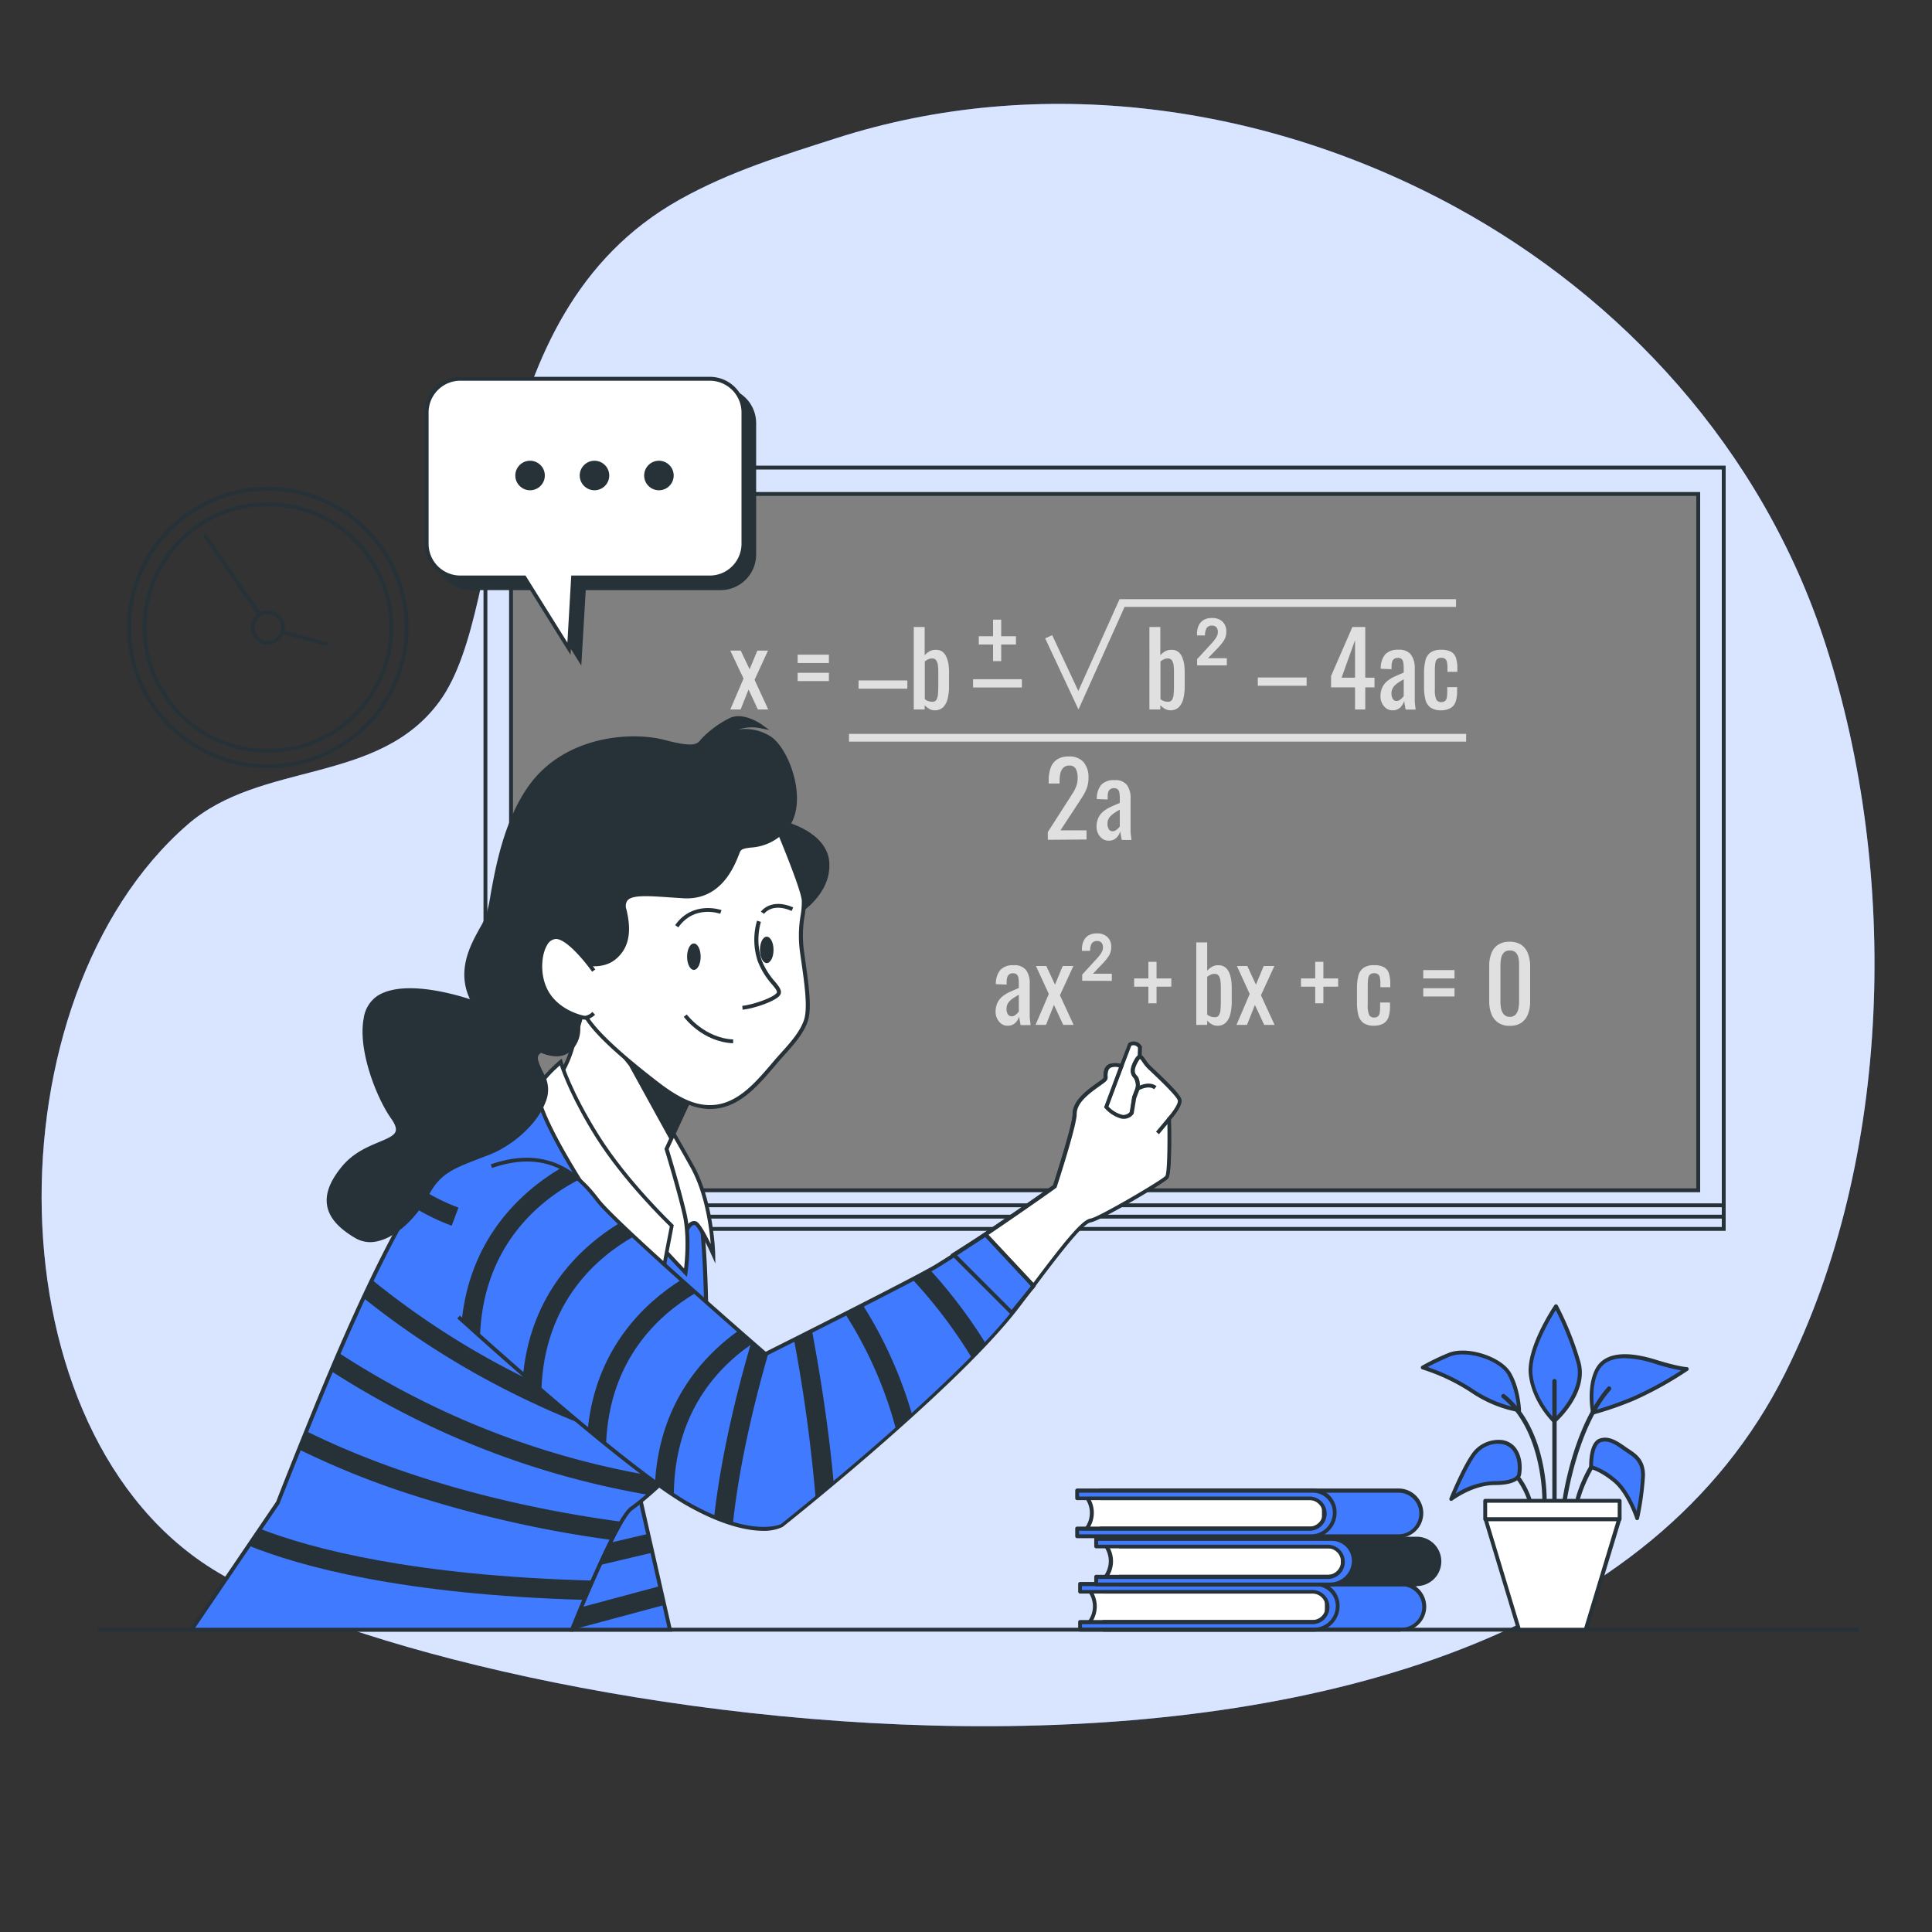 <svg xmlns="http://www.w3.org/2000/svg" viewBox="0 0 500 500"><rect x="0" y="0" width="500" height="500" fill="#333333" stroke="none"/><g id="freepik--background-simple--inject-43"><path d="M462,355.38c27.74-55.46,29.61-129.35,10.46-188.6C456,115.78,419.28,76.87,376.9,53.7,327.73,26.83,269.12,18.83,216.35,35.79c-13.88,4.46-27.39,8.55-40.48,15.88-53.65,30.05-43.3,104.1-62.12,129.85-15.83,21.67-46.12,15.28-65.21,31.89C-3,258.22-3.11,371.49,56.34,406.89,119.4,444.46,393.29,492.75,462,355.38Z" style="fill:#407BFF"></path><path d="M462,355.38c27.74-55.46,29.61-129.35,10.46-188.6C456,115.78,419.28,76.87,376.9,53.7,327.73,26.83,269.12,18.83,216.35,35.79c-13.88,4.46-27.39,8.55-40.48,15.88-53.65,30.05-43.3,104.1-62.12,129.85-15.83,21.67-46.12,15.28-65.21,31.89C-3,258.22-3.11,371.49,56.34,406.89,119.4,444.46,393.29,492.75,462,355.38Z" style="fill:#fff;opacity:0.8"></path></g><g id="freepik--Books--inject-43"><path d="M281.87,411.43a6.91,6.91,0,0,1,0,8.58h61.51l1.82-4.68-2.34-4.16Z" style="fill:#fff"></path><path d="M343.38,420.51H281.87a.48.48,0,0,1-.44-.27.49.49,0,0,1,0-.52,6.35,6.35,0,0,0,0-8,.53.53,0,0,1-.07-.54.5.5,0,0,1,.45-.29l61-.26a.46.46,0,0,1,.43.25l2.34,4.17a.45.45,0,0,1,0,.42l-1.82,4.69A.49.49,0,0,1,343.38,420.51Zm-60.59-1H343l1.61-4.14-2.08-3.7-59.76.26A7.29,7.29,0,0,1,282.79,419.51Z" style="fill:#263238"></path><path d="M343.38,419.8V412H285.63v-2h76.83a5.89,5.89,0,1,1,0,11.77H285.63v-2Z" style="fill:#407BFF"></path><path d="M362.46,422.26H285.63a.5.5,0,0,1-.5-.5v-2a.5.5,0,0,1,.5-.5h57.25v-6.85H285.63a.5.5,0,0,1-.5-.5v-2a.5.5,0,0,1,.5-.5h76.83a6.39,6.39,0,1,1,0,12.77Zm-76.33-1h76.33a5.39,5.39,0,1,0,0-10.77H286.13v1h57.25a.5.5,0,0,1,.5.5v7.85a.5.5,0,0,1-.5.5H286.13Z" style="fill:#263238"></path><path d="M343.38,415.88h0a3.93,3.93,0,0,0-3.93-3.93H279.53v-2h61a5.64,5.64,0,0,1,5.64,5.65h0a6.12,6.12,0,0,1-6.12,6.12H279.53v-2h59.92A3.92,3.92,0,0,0,343.38,415.88Z" style="fill:#407BFF"></path><path d="M340.08,422.26H279.53a.5.5,0,0,1-.5-.5v-2a.5.5,0,0,1,.5-.5h59.92a3.43,3.43,0,1,0,0-6.85H279.53a.5.5,0,0,1-.5-.5v-2a.5.5,0,0,1,.5-.5h61a6.16,6.16,0,0,1,6.15,6.15A6.64,6.64,0,0,1,340.08,422.26Zm-60.05-1h60.05a5.63,5.63,0,0,0,5.63-5.62,5.16,5.16,0,0,0-5.15-5.15H280v1h59.42a4.43,4.43,0,1,1,0,8.85H280Z" style="fill:#263238"></path><path d="M281.11,387.25a6.91,6.91,0,0,1,0,8.58h61.5l1.83-4.68L342.09,387Z" style="fill:#fff"></path><path d="M342.62,396.33H281.11a.5.5,0,0,1-.45-.27.51.51,0,0,1,0-.52,6.43,6.43,0,0,0,0-8,.51.51,0,0,1-.08-.54.5.5,0,0,1,.46-.29l61-.26a.59.59,0,0,1,.44.25l2.34,4.17a.48.48,0,0,1,0,.42L343.08,396A.48.48,0,0,1,342.62,396.33Zm-60.59-1h60.24l1.61-4.14-2.08-3.7-59.75.26A7.33,7.33,0,0,1,282,395.33Z" style="fill:#263238"></path><path d="M342.61,395.62v-7.85H284.86v-2H361.7a5.89,5.89,0,1,1,0,11.77H284.86v-2Z" style="fill:#407BFF"></path><path d="M361.7,398.08H284.86a.5.5,0,0,1-.5-.5v-2a.51.51,0,0,1,.5-.5h57.26v-6.85H284.86a.5.5,0,0,1-.5-.5v-2a.5.5,0,0,1,.5-.5H361.7a6.39,6.39,0,1,1,0,12.77Zm-76.34-1H361.7a5.39,5.39,0,1,0,0-10.77H285.36v1h57.26a.5.5,0,0,1,.5.5v7.85a.5.5,0,0,1-.5.5H285.36Z" style="fill:#263238"></path><path d="M342.61,391.7h0a3.92,3.92,0,0,0-3.92-3.93H278.77v-2h61a5.65,5.65,0,0,1,5.64,5.64h0a6.12,6.12,0,0,1-6.12,6.13H278.77v-2h59.92A3.92,3.92,0,0,0,342.61,391.7Z" style="fill:#407BFF"></path><path d="M339.32,398.08H278.77a.5.5,0,0,1-.5-.5v-2a.5.5,0,0,1,.5-.5h59.92a3.43,3.43,0,1,0,0-6.85H278.77a.5.5,0,0,1-.5-.5v-2a.5.5,0,0,1,.5-.5h61a6.15,6.15,0,0,1,6.14,6.15A6.63,6.63,0,0,1,339.32,398.08Zm-60.05-1h60.05a5.62,5.62,0,0,0,5.62-5.62,5.15,5.15,0,0,0-5.14-5.15H279.27v1h59.42a4.43,4.43,0,1,1,0,8.85H279.27Z" style="fill:#263238"></path><path d="M286,399.72a6.92,6.92,0,0,1,0,8.59h61.51l1.82-4.69L347,399.46Z" style="fill:#fff"></path><path d="M347.54,408.81H286a.49.49,0,0,1-.44-.27.51.51,0,0,1,0-.53,6.44,6.44,0,0,0,0-8,.47.47,0,0,1-.07-.53.49.49,0,0,1,.45-.3l61-.26h0a.49.49,0,0,1,.43.26l2.34,4.16a.47.47,0,0,1,0,.43L348,408.49A.5.5,0,0,1,347.54,408.81Zm-60.59-1H347.2l1.61-4.15-2.09-3.7-59.75.26A7.3,7.3,0,0,1,287,407.81Z" style="fill:#263238"></path><path d="M347.54,408.1v-7.86H289.79v-2h76.83a5.89,5.89,0,0,1,0,11.78H289.79v-2Z" style="fill:#263238"></path><path d="M366.62,410.56H289.79a.5.5,0,0,1-.5-.5v-2a.5.5,0,0,1,.5-.5H347v-6.86H289.79a.5.5,0,0,1-.5-.5v-2a.5.5,0,0,1,.5-.5h76.83a6.39,6.39,0,0,1,0,12.78Zm-76.33-1h76.33a5.39,5.39,0,0,0,0-10.78H290.29v1h57.25a.51.51,0,0,1,.5.5v7.86a.51.51,0,0,1-.5.5H290.29Z" style="fill:#263238"></path><path d="M347.54,404.17h0a3.93,3.93,0,0,0-3.93-3.93H283.69v-2h61a5.64,5.64,0,0,1,5.64,5.65h0a6.13,6.13,0,0,1-6.12,6.13H283.69v-2h59.92A3.93,3.93,0,0,0,347.54,404.17Z" style="fill:#407BFF"></path><path d="M344.24,410.56H283.69a.5.5,0,0,1-.5-.5v-2a.5.5,0,0,1,.5-.5h59.92a3.43,3.43,0,1,0,0-6.86H283.69a.5.5,0,0,1-.5-.5v-2a.5.5,0,0,1,.5-.5h61a6.15,6.15,0,0,1,6.14,6.15A6.64,6.64,0,0,1,344.24,410.56Zm-60.05-1h60.05a5.63,5.63,0,0,0,5.62-5.63,5.15,5.15,0,0,0-5.14-5.15H284.19v1h59.42a4.43,4.43,0,1,1,0,8.86H284.19Z" style="fill:#263238"></path></g><g id="freepik--Table--inject-43"><rect x="25.29" y="421.26" width="455.77" height="1" style="fill:#263238"></rect></g><g id="freepik--Plant--inject-43"><path d="M393.14,365s-.22-5.63-2.6-9.54-11.06-6.72-15.61-4.76a62.09,62.09,0,0,0-6.72,3.25A51.15,51.15,0,0,1,381,360,32.24,32.24,0,0,0,393.14,365Z" style="fill:#407BFF"></path><path d="M393.14,365.46h-.07a32.42,32.42,0,0,1-12.35-5.07,50.75,50.75,0,0,0-12.65-6,.49.49,0,0,1-.35-.42.49.49,0,0,1,.24-.49,60.44,60.44,0,0,1,6.78-3.28c4.68-2,13.63.72,16.23,5,2.42,4,2.66,9.55,2.67,9.78a.49.49,0,0,1-.17.39A.46.46,0,0,1,393.14,365.46Zm-23.68-11.67a51.75,51.75,0,0,1,11.82,5.77,32.65,32.65,0,0,0,11.32,4.79,21.87,21.87,0,0,0-2.49-8.67c-2.34-3.82-10.73-6.39-15-4.56C372.39,352.29,370.51,353.23,369.46,353.79Z" style="fill:#263238"></path><path d="M402.24,367.78s-5.2-5-6.07-11.92,6.51-17.78,6.51-17.78a77.24,77.24,0,0,1,5.85,14.53C410.7,360.41,402.24,367.78,402.24,367.78Z" style="fill:#407BFF"></path><path d="M402.24,368.28a.51.51,0,0,1-.34-.14c-.22-.21-5.34-5.19-6.22-12.22s6.28-17.67,6.58-18.12a.51.51,0,0,1,.86,0A79.23,79.23,0,0,1,409,352.47c2.23,8-6.08,15.38-6.44,15.69A.5.5,0,0,1,402.24,368.28Zm.39-29.21c-1.58,2.5-6.67,11.06-6,16.73s4.45,10.06,5.59,11.28c1.54-1.48,7.6-7.83,5.79-14.34A77.35,77.35,0,0,0,402.63,339.07Z" style="fill:#263238"></path><path d="M412.21,365.61s-1.3-6.5,1.09-11.05,8.67-4.12,14.95-2.17,8.24,1.95,8.24,1.95a93.52,93.52,0,0,1-13.65,7.59A84.09,84.09,0,0,1,412.21,365.61Z" style="fill:#407BFF"></path><path d="M412.21,366.11A.48.48,0,0,1,412,366a.55.55,0,0,1-.23-.33c-.05-.27-1.3-6.73,1.13-11.38,2.14-4.08,7.51-4.91,15.55-2.42,6.08,1.89,8.07,1.93,8.09,1.93a.5.5,0,0,1,.48.36.49.49,0,0,1-.2.55A94.2,94.2,0,0,1,423,362.39a87.48,87.48,0,0,1-10.69,3.71Zm8.27-14.61c-2.91,0-5.46.84-6.74,3.29-1.89,3.61-1.36,8.58-1.12,10.2a89.41,89.41,0,0,0,10-3.53,87.83,87.83,0,0,0,12.44-6.79,57.41,57.41,0,0,1-7-1.8A26.89,26.89,0,0,0,420.48,351.5Z" style="fill:#263238"></path><path d="M402.3,389a.56.56,0,0,1-.56-.56v-31a.56.56,0,0,1,1.12,0v31A.56.56,0,0,1,402.3,389Z" style="fill:#263238"></path><path d="M404.9,389h-.07a.55.55,0,0,1-.48-.63c.1-.77,2.72-19.14,11.62-29.33a.56.56,0,1,1,.84.73c-8.67,9.94-11.33,28.57-11.35,28.76A.56.56,0,0,1,404.9,389Z" style="fill:#263238"></path><path d="M399.7,388.54h0a.57.57,0,0,1-.55-.57c0-.18.08-17.82-10.41-26.22a.57.57,0,0,1-.09-.79.56.56,0,0,1,.79-.08c10.93,8.74,10.84,26.36,10.83,27.1A.56.56,0,0,1,399.7,388.54Z" style="fill:#263238"></path><path d="M408.37,388.32l-.14,0a.57.57,0,0,1-.4-.69A35.91,35.91,0,0,1,412.9,377a.56.56,0,1,1,.91.65,35.93,35.93,0,0,0-4.9,10.22A.56.56,0,0,1,408.37,388.32Z" style="fill:#263238"></path><path d="M411.78,379.7s-.22-6.07,2.39-6.94,5,1.31,6.93,2.61,4.12,2.6,4.12,6.5a72.88,72.88,0,0,1-1.52,11.05s-2.16-6.72-5.85-9.75S411.78,379.7,411.78,379.7Z" style="fill:#407BFF"></path><path d="M423.7,393.42a.5.5,0,0,1-.47-.34c0-.07-2.17-6.62-5.7-9.53s-5.82-3.35-5.84-3.36a.5.5,0,0,1-.41-.47c0-.66-.15-6.47,2.73-7.43,2.45-.81,4.68.77,6.48,2,.31.22.6.43.89.62l.2.13c1.94,1.29,4.14,2.75,4.14,6.79A72.7,72.7,0,0,1,424.19,393a.5.5,0,0,1-.46.39Zm-11.43-14.11a17.78,17.78,0,0,1,5.9,3.47c2.63,2.17,4.48,6.07,5.39,8.31a61.12,61.12,0,0,0,1.16-9.22c0-3.5-1.79-4.69-3.69-5.95l-.21-.14c-.29-.19-.6-.41-.91-.63-1.69-1.2-3.61-2.57-5.59-1.91C412.61,373.81,412.27,377.52,412.27,379.31Z" style="fill:#263238"></path><path d="M395.8,388.54a.57.57,0,0,1-.54-.39,19.72,19.72,0,0,0-5.66-8.4.56.56,0,0,1-.09-.79.55.55,0,0,1,.78-.09,20.54,20.54,0,0,1,6,8.94.55.55,0,0,1-.36.7A.51.51,0,0,1,395.8,388.54Z" style="fill:#263238"></path><path d="M393.14,381.65s.87-3.9-1.3-6.72-7.37-2.17-10,.87-6.29,12.14-6.29,12.14,5.2-4.12,11.27-4.12S393.14,381.65,393.14,381.65Z" style="fill:#407BFF"></path><path d="M375.58,388.44a.57.57,0,0,1-.3-.1.5.5,0,0,1-.16-.59c.15-.37,3.75-9.21,6.37-12.28a8.51,8.51,0,0,1,6.45-2.83,5.44,5.44,0,0,1,4.3,2c2.22,2.89,1.47,6.75,1.39,7.11s-.66,2.58-6.78,2.58c-5.81,0-10.91,4-11,4A.51.51,0,0,1,375.58,388.44Zm12.16-14.81a7.47,7.47,0,0,0-5.49,2.49c-1.87,2.19-4.37,7.71-5.54,10.43a20,20,0,0,1,10.14-3.23c5.4,0,5.79-1.72,5.79-1.74v0s.79-3.71-1.21-6.3a4.45,4.45,0,0,0-3.53-1.6Z" style="fill:#263238"></path><polygon points="410.41 421.76 393.11 421.76 384.46 393.15 419.06 393.15 410.41 421.76" style="fill:#fff"></polygon><path d="M410.41,422.26h-17.3a.5.5,0,0,1-.48-.35L384,393.3a.55.55,0,0,1,.08-.45.52.52,0,0,1,.4-.2h34.6a.51.51,0,0,1,.4.2.49.49,0,0,1,.08.45l-8.65,28.61A.5.5,0,0,1,410.41,422.26Zm-16.93-1H410l8.35-27.61H385.14Z" style="fill:#263238"></path><rect x="384.37" y="388.41" width="34.79" height="4.74" style="fill:#fff"></rect><path d="M419.16,393.65H384.37a.5.5,0,0,1-.5-.5v-4.74a.5.5,0,0,1,.5-.5h34.79a.5.5,0,0,1,.5.5v4.74A.5.5,0,0,1,419.16,393.65Zm-34.29-1h33.79v-3.74H384.87Z" style="fill:#263238"></path></g><g id="freepik--Blackboard--inject-43"><path d="M446.6,318.54H125.13v-7.11H446.6Zm-320.47-1H445.6v-5.11H126.13Z" style="fill:#263238"></path><path d="M446.6,315.37H125.13V120.51H446.6Zm-320.47-1H445.6V121.51H126.13Z" style="fill:#263238"></path><rect x="132.25" y="127.83" width="307.23" height="180.22" style="fill:gray"></rect><path d="M440,308.55H131.75V127.33H440Zm-307.23-1H439V128.33H132.75Z" style="fill:#263238"></path><path d="M260.72,265.45a2.55,2.55,0,0,1-1.58-.51,3.58,3.58,0,0,1-1.08-1.32,3.73,3.73,0,0,1-.4-1.7,5.4,5.4,0,0,1,.48-2.4,4.77,4.77,0,0,1,1.3-1.65,8.62,8.62,0,0,1,1.92-1.17c.73-.33,1.5-.66,2.31-1v-1.08a9.38,9.38,0,0,0-.1-1.53,1.6,1.6,0,0,0-.44-.91,1.43,1.43,0,0,0-1-.3,1.49,1.49,0,0,0-.93.27,1.44,1.44,0,0,0-.52.75,3.82,3.82,0,0,0-.16,1.14v.77l-2.79-.11A5.57,5.57,0,0,1,258.9,251a4.45,4.45,0,0,1,3.43-1.2,3.81,3.81,0,0,1,3.21,1.24,5.77,5.77,0,0,1,.95,3.59v7c0,.47,0,.93,0,1.37s.06.84.11,1.22.08.74.12,1.07h-2.59c-.05-.28-.12-.64-.2-1.07s-.13-.82-.17-1.17a3.92,3.92,0,0,1-1,1.67A2.74,2.74,0,0,1,260.72,265.45Zm1.11-2.42a1.43,1.43,0,0,0,.79-.24,4.32,4.32,0,0,0,.66-.54,2.89,2.89,0,0,0,.39-.49v-4.32c-.44.24-.85.49-1.24.74a6.86,6.86,0,0,0-1,.77,3.26,3.26,0,0,0-.69.93,2.58,2.58,0,0,0-.25,1.17,2.73,2.73,0,0,0,.34,1.45A1.14,1.14,0,0,0,261.83,263Z" style="fill:#e0e0e0"></path><path d="M268,265.24l3.43-8L268.1,250h2.69l2.24,4.83,2-4.83h2.76l-3.48,7.57,3.54,7.67h-2.69l-2.4-5.17-2.06,5.17Z" style="fill:#e0e0e0"></path><path d="M280.07,253.83v-1.61l3.27-3.56c.52-.56.94-1,1.25-1.44a4.51,4.51,0,0,0,.66-1.07,2.44,2.44,0,0,0,.2-.94,1.88,1.88,0,0,0-.37-1.23,1.43,1.43,0,0,0-1.14-.44,1.53,1.53,0,0,0-1.41.65,3.58,3.58,0,0,0-.41,1.89H280v-.37a5.21,5.21,0,0,1,.4-2.1,3.24,3.24,0,0,1,1.25-1.49,4.08,4.08,0,0,1,2.25-.55,3.73,3.73,0,0,1,2.69.93,3.41,3.41,0,0,1,1,2.57,4.29,4.29,0,0,1-.62,2.31,14.69,14.69,0,0,1-1.94,2.33L282.86,252h4.88v1.85Z" style="fill:#e0e0e0"></path><path d="M315,265.45a2.7,2.7,0,0,1-1.46-.41,5.36,5.36,0,0,1-1.12-.91v1.11H309.6V243.89h2.82v7.33a5,5,0,0,1,1.2-1,3.16,3.16,0,0,1,1.67-.42,2.73,2.73,0,0,1,1.88.62,3.78,3.78,0,0,1,1.05,1.56,8.9,8.9,0,0,1,.45,1.9c.06.64.1,1.19.1,1.64v3.69a13.59,13.59,0,0,1-.32,3.05,4.91,4.91,0,0,1-1.13,2.32A3,3,0,0,1,315,265.45Zm-.58-2.21a1.12,1.12,0,0,0,1.05-.54,3.34,3.34,0,0,0,.4-1.47c.05-.61.08-1.29.08-2v-3.69a13.57,13.57,0,0,0-.11-1.75,2.88,2.88,0,0,0-.44-1.28,1.26,1.26,0,0,0-1.08-.47,2.51,2.51,0,0,0-1.05.23,4.94,4.94,0,0,0-.85.53v9.78a3.1,3.1,0,0,0,.88.49A3.14,3.14,0,0,0,314.42,263.24Z" style="fill:#e0e0e0"></path><path d="M320,265.24l3.42-8L320.11,250h2.69l2.24,4.83,2-4.83h2.77l-3.48,7.57,3.53,7.67h-2.69l-2.4-5.17-2.05,5.17Z" style="fill:#e0e0e0"></path><path d="M355.63,265.45a4.53,4.53,0,0,1-2.83-.75,3.69,3.69,0,0,1-1.29-2.12,13.78,13.78,0,0,1-.33-3.19v-3.51a13.55,13.55,0,0,1,.34-3.28,3.58,3.58,0,0,1,1.31-2.08,4.54,4.54,0,0,1,2.8-.73,5,5,0,0,1,2.57.54,2.8,2.8,0,0,1,1.26,1.61,9.08,9.08,0,0,1,.34,2.65v.9h-2.56v-.93a7.4,7.4,0,0,0-.13-1.58,1.41,1.41,0,0,0-.48-.84,1.51,1.51,0,0,0-1-.27,1.6,1.6,0,0,0-1.06.32,1.76,1.76,0,0,0-.48,1.07,13.57,13.57,0,0,0-.12,2v4.8a6,6,0,0,0,.37,2.61,1.37,1.37,0,0,0,1.32.66,1.43,1.43,0,0,0,1-.33,1.61,1.61,0,0,0,.42-.94,9.35,9.35,0,0,0,.09-1.37v-1.24h2.56v1.06a8.48,8.48,0,0,1-.36,2.63,3.07,3.07,0,0,1-1.26,1.69A4.72,4.72,0,0,1,355.63,265.45Z" style="fill:#e0e0e0"></path><path d="M368.34,253.22v-2.16h8.09v2.16Zm0,4.67v-2.14h8.09v2.14Z" style="fill:#e0e0e0"></path><path d="M390.72,265.48a5.15,5.15,0,0,1-3-.82,4.71,4.71,0,0,1-1.74-2.24,8.67,8.67,0,0,1-.57-3.24V250a8.91,8.91,0,0,1,.55-3.28,4.67,4.67,0,0,1,1.73-2.21,5.35,5.35,0,0,1,3-.79,5.26,5.26,0,0,1,3,.79,4.65,4.65,0,0,1,1.72,2.21A8.91,8.91,0,0,1,396,250v9.2a8.75,8.75,0,0,1-.57,3.27,4.69,4.69,0,0,1-1.72,2.22A5.11,5.11,0,0,1,390.72,265.48Zm0-2.32a1.92,1.92,0,0,0,1.51-.58,3.3,3.3,0,0,0,.72-1.49,9,9,0,0,0,.19-1.89V250A10.06,10.06,0,0,0,393,248a3,3,0,0,0-.7-1.46,2,2,0,0,0-1.54-.55,2,2,0,0,0-1.56.55,2.91,2.91,0,0,0-.71,1.46,10.06,10.06,0,0,0-.18,1.94v9.25a9,9,0,0,0,.19,1.89,3.23,3.23,0,0,0,.74,1.49A2,2,0,0,0,390.72,263.16Z" style="fill:#e0e0e0"></path><path d="M297.2,259.65v-4.3h-3.69v-2.13h3.69v-4.3h2.11v4.3h3.83v2.13h-3.83v4.3Z" style="fill:#e0e0e0"></path><path d="M340.38,259.65v-4.3h-3.69v-2.13h3.69v-4.3h2.11v4.3h3.82v2.13h-3.82v4.3Z" style="fill:#e0e0e0"></path><path d="M189,183.61l3.43-8L189,168.37h2.69L194,173.2l2-4.83h2.76l-3.48,7.57,3.54,7.67h-2.69l-2.4-5.17-2.06,5.17Z" style="fill:#e0e0e0"></path><path d="M206.43,171.59v-2.16h8.09v2.16Zm0,4.67v-2.14h8.09v2.14Z" style="fill:#e0e0e0"></path><path d="M222.19,178.23V176.1h12.63v2.13Z" style="fill:#e0e0e0"></path><path d="M241.88,183.82a2.62,2.62,0,0,1-1.46-.41,5.36,5.36,0,0,1-1.12-.91v1.11h-2.82V162.26h2.82v7.33a5,5,0,0,1,1.2-1,3.16,3.16,0,0,1,1.67-.42,2.78,2.78,0,0,1,1.89.62,3.86,3.86,0,0,1,1,1.56,7.85,7.85,0,0,1,.45,1.9,15.32,15.32,0,0,1,.1,1.64v3.69a14.21,14.21,0,0,1-.31,3.05,4.92,4.92,0,0,1-1.14,2.32A3,3,0,0,1,241.88,183.82Zm-.58-2.21a1.13,1.13,0,0,0,1.06-.54,3.49,3.49,0,0,0,.39-1.47c.05-.61.08-1.29.08-2v-3.69a13.65,13.65,0,0,0-.1-1.75,2.88,2.88,0,0,0-.45-1.28,1.26,1.26,0,0,0-1.08-.47,2.43,2.43,0,0,0-1,.23,4.68,4.68,0,0,0-.86.53v9.78a3.1,3.1,0,0,0,.88.49A3.14,3.14,0,0,0,241.3,181.61Z" style="fill:#e0e0e0"></path><path d="M302.87,183.82a2.62,2.62,0,0,1-1.46-.41,5.63,5.63,0,0,1-1.12-.91v1.11h-2.82V162.26h2.82v7.33a5,5,0,0,1,1.2-1,3.16,3.16,0,0,1,1.67-.42,2.78,2.78,0,0,1,1.89.62,3.86,3.86,0,0,1,1,1.56,7.85,7.85,0,0,1,.45,1.9,15.32,15.32,0,0,1,.1,1.64v3.69a14.21,14.21,0,0,1-.31,3.05,4.83,4.83,0,0,1-1.14,2.32A3,3,0,0,1,302.87,183.82Zm-.58-2.21a1.13,1.13,0,0,0,1.06-.54,3.49,3.49,0,0,0,.39-1.47c.06-.61.08-1.29.08-2v-3.69a13.65,13.65,0,0,0-.1-1.75,2.76,2.76,0,0,0-.45-1.28,1.26,1.26,0,0,0-1.08-.47,2.43,2.43,0,0,0-1,.23,5,5,0,0,0-.86.53v9.78a3.24,3.24,0,0,0,.88.49A3.18,3.18,0,0,0,302.29,181.61Z" style="fill:#e0e0e0"></path><path d="M309.81,172.2v-1.61l3.27-3.56c.52-.56.94-1,1.25-1.44a5.28,5.28,0,0,0,.66-1.07,2.43,2.43,0,0,0,.19-.94,1.83,1.83,0,0,0-.37-1.23,1.39,1.39,0,0,0-1.13-.44,1.53,1.53,0,0,0-1.41.65,3.58,3.58,0,0,0-.41,1.89h-2.08v-.37a5.38,5.38,0,0,1,.39-2.1,3.32,3.32,0,0,1,1.26-1.49,4.08,4.08,0,0,1,2.25-.55,3.74,3.74,0,0,1,2.69.93,3.41,3.41,0,0,1,1,2.57,4.29,4.29,0,0,1-.62,2.31,14.69,14.69,0,0,1-1.94,2.33l-2.19,2.27h4.88v1.85Z" style="fill:#e0e0e0"></path><path d="M350.68,183.61v-5.72h-6.2v-2.95L350,162.26h3.33v13.13h2.39v2.5h-2.39v5.72Zm-3.48-8.22h3.48v-9.71Z" style="fill:#e0e0e0"></path><path d="M360.32,183.82a2.6,2.6,0,0,1-1.58-.51,3.78,3.78,0,0,1-1.08-1.32,3.85,3.85,0,0,1-.39-1.7,5.41,5.41,0,0,1,.47-2.4,4.8,4.8,0,0,1,1.31-1.65,8.62,8.62,0,0,1,1.92-1.17c.73-.33,1.5-.66,2.31-1V173a9.25,9.25,0,0,0-.11-1.53,1.59,1.59,0,0,0-.43-.91,1.43,1.43,0,0,0-1-.3,1.52,1.52,0,0,0-.94.27,1.37,1.37,0,0,0-.51.75,3.52,3.52,0,0,0-.16,1.14v.77l-2.79-.11a5.57,5.57,0,0,1,1.15-3.73,4.47,4.47,0,0,1,3.43-1.2,3.83,3.83,0,0,1,3.22,1.24,5.84,5.84,0,0,1,1,3.59v7c0,.47,0,.93,0,1.37s.06.84.1,1.22.09.74.12,1.07h-2.58c-.06-.28-.12-.64-.2-1.07s-.14-.82-.17-1.17a4,4,0,0,1-1,1.67A2.74,2.74,0,0,1,360.32,183.82Zm1.11-2.42a1.41,1.41,0,0,0,.79-.24,3.53,3.53,0,0,0,.66-.54,3.07,3.07,0,0,0,.4-.49v-4.32c-.44.24-.86.49-1.24.74a6.47,6.47,0,0,0-1,.77,3.05,3.05,0,0,0-.68.93,2.58,2.58,0,0,0-.25,1.17,2.64,2.64,0,0,0,.34,1.45A1.12,1.12,0,0,0,361.43,181.4Z" style="fill:#e0e0e0"></path><path d="M373,183.82a4.58,4.58,0,0,1-2.84-.75,3.69,3.69,0,0,1-1.29-2.12,13.78,13.78,0,0,1-.33-3.19v-3.51a13.5,13.5,0,0,1,.35-3.28,3.57,3.57,0,0,1,1.3-2.08,4.57,4.57,0,0,1,2.81-.73,5.09,5.09,0,0,1,2.57.54,2.83,2.83,0,0,1,1.25,1.61,8.75,8.75,0,0,1,.34,2.65v.9h-2.55v-.93a7.3,7.3,0,0,0-.14-1.58,1.36,1.36,0,0,0-.47-.84,1.55,1.55,0,0,0-1-.26,1.58,1.58,0,0,0-1.05.31,1.7,1.7,0,0,0-.49,1.07,13.57,13.57,0,0,0-.12,2v4.8a6.19,6.19,0,0,0,.37,2.61,1.39,1.39,0,0,0,1.32.66,1.43,1.43,0,0,0,1-.33,1.61,1.61,0,0,0,.42-.94,9.25,9.25,0,0,0,.1-1.37v-1.24h2.55v1.06a8.82,8.82,0,0,1-.35,2.63,3,3,0,0,1-1.27,1.69A4.66,4.66,0,0,1,373,183.82Z" style="fill:#e0e0e0"></path><path d="M271.17,217.34v-2l5.43-8.46,1.12-1.77a9.13,9.13,0,0,0,.84-1.72,6.17,6.17,0,0,0,.33-2.1,4.72,4.72,0,0,0-.48-2.32,1.74,1.74,0,0,0-1.66-.84,2.1,2.1,0,0,0-1.55.55,2.94,2.94,0,0,0-.77,1.45,8.46,8.46,0,0,0-.21,1.93v.71H271.4V202a9.35,9.35,0,0,1,.52-3.31,4.27,4.27,0,0,1,1.66-2.15,5.39,5.39,0,0,1,3-.76,4.83,4.83,0,0,1,3.85,1.46,6,6,0,0,1,1.27,4,7.91,7.91,0,0,1-.33,2.4,9.78,9.78,0,0,1-.86,1.92c-.35.6-.74,1.21-1.16,1.85l-4.9,7.48h6.74v2.37Z" style="fill:#e0e0e0"></path><path d="M286.85,217.56a2.58,2.58,0,0,1-1.58-.52,3.5,3.5,0,0,1-1.08-1.32,3.7,3.7,0,0,1-.4-1.7,5.4,5.4,0,0,1,.48-2.4,4.64,4.64,0,0,1,1.3-1.64,9.37,9.37,0,0,1,1.93-1.18c.73-.33,1.49-.66,2.3-1v-1.08a9.22,9.22,0,0,0-.1-1.53,1.53,1.53,0,0,0-.44-.91,1.43,1.43,0,0,0-1-.3,1.49,1.49,0,0,0-.93.26,1.52,1.52,0,0,0-.52.75,4,4,0,0,0-.15,1.15v.76l-2.8-.1A5.55,5.55,0,0,1,285,203.1a4.45,4.45,0,0,1,3.43-1.2,3.78,3.78,0,0,1,3.21,1.24,5.74,5.74,0,0,1,.95,3.58v7c0,.48,0,.93,0,1.37s.06.85.11,1.23.08.73.12,1.06H290.3c-.05-.28-.11-.63-.19-1.06s-.14-.82-.18-1.18a4,4,0,0,1-1,1.68A2.74,2.74,0,0,1,286.85,217.56Zm1.11-2.43a1.43,1.43,0,0,0,.79-.24,3.8,3.8,0,0,0,.66-.54,2.91,2.91,0,0,0,.39-.48v-4.33c-.44.25-.85.49-1.24.74a7.67,7.67,0,0,0-1,.78,3.22,3.22,0,0,0-.69.92,2.72,2.72,0,0,0-.25,1.17,2.61,2.61,0,0,0,.35,1.45A1.11,1.11,0,0,0,288,215.13Z" style="fill:#e0e0e0"></path><path d="M257,171.1v-4.3h-3.69v-2.14H257v-4.29h2.11v4.29h3.82v2.14h-3.82v4.3Z" style="fill:#e0e0e0"></path><path d="M251.83,177.92v-2.14h12.63v2.14Z" style="fill:#e0e0e0"></path><path d="M325.52,177.47v-2.14h12.63v2.14Z" style="fill:#e0e0e0"></path><polygon points="279.11 183.62 270.49 165.21 272.3 164.37 279.07 178.82 289.74 155.06 376.82 155.06 376.82 157.06 291.04 157.06 279.11 183.62" style="fill:#e0e0e0"></polygon><rect x="219.72" y="189.93" width="159.71" height="2" style="fill:#e0e0e0"></rect></g><g id="freepik--Character--inject-43"><path d="M202.31,212.93s11.46,2.58,11.83,10.53-7.76,12.76-7.76,12.76-2.77-11.83-4.81-14.61-3.88-5.91-3.88-5.91S199.36,212,202.31,212.93Z" style="fill:#263238"></path><path d="M206.05,237l-.16-.67c0-.12-2.77-11.76-4.72-14.42s-3.89-5.93-3.91-6l-.13-.22.11-.24c.63-1.41,2.54-3.87,5.2-3.05.71.17,11.82,2.85,12.2,11s-7.66,13-8,13.21Zm-7.79-21.32c.47.77,2,3.35,3.72,5.64,1.8,2.46,4.08,11.48,4.72,14.09,1.81-1.26,7.24-5.59,6.94-11.92-.34-7.49-11.33-10.05-11.44-10.08h0C200,212.74,198.65,214.94,198.26,215.68Z" style="fill:#263238"></path><path d="M148,421.76H173.4l-8.35-36.65s-7.67,2.67-10.68,10.35S148,421.76,148,421.76Z" style="fill:#407BFF"></path><path d="M174,422.26h-26.6l.11-.59c0-.18,3.39-18.76,6.38-26.4,3.05-7.8,10.66-10.52,11-10.63l.53-.19Zm-25.4-1h24.15l-8.07-35.47c-1.75.76-7.43,3.63-9.86,9.85C152.19,402.42,149.22,418,148.62,421.26Z" style="fill:#263238"></path><path d="M170.83,410.47l-21.77,5.85c-.64,3.22-1,5.44-1,5.44h.06l23.86-6.41Z" style="fill:#263238"></path><path d="M152.75,400.48c-.49,1.71-1,3.58-1.42,5.47l17.53-4.13-1.11-4.88Z" style="fill:#263238"></path><path d="M143.58,280.29s-13.38,3.77-26.36,16.76-29,51.33-35.63,67.64-9.67,24.16-9.67,24.16L49.58,421.76H148s11.47-28.68,15.4-31.4,16.31-13.59,18.12-19.63,1.81-50.73-.91-59.19-18.12-29-24.46-31.4A18.8,18.8,0,0,0,143.58,280.29Z" style="fill:#407BFF"></path><path d="M148.36,422.26H48.63l22.85-33.64c.28-.73,3.36-8.69,9.64-24.12,14.63-35.9,26.66-58.72,35.74-67.8,12.65-12.65,25.85-16.67,26.55-16.88a19.15,19.15,0,0,1,12.94-.15c6.51,2.48,22,23.2,24.76,31.72s2.88,52.89.91,59.48c-1.88,6.27-14.69,17.39-18.32,19.9-3.11,2.16-12,23.24-15.22,31.18Zm-97.84-1h97.16C149,418,159.31,392.59,163.13,390c3.57-2.47,16.12-13.32,17.93-19.36,1.89-6.3,1.67-50.89-.9-58.89-2.63-8.16-18-28.74-24.17-31.09s-12.16.12-12.22.14l-.06,0c-.13,0-13.41,3.9-26.14,16.63-9,9-20.94,31.7-35.52,67.48C75.48,381,72.42,389,72.39,389l0,.1Z" style="fill:#263238"></path><path d="M109,307.73c-.87,1.36-1.74,2.79-2.62,4.26a55.51,55.51,0,0,0,10.51,5.22l1.77-4.68A51,51,0,0,1,109,307.73Z" style="fill:#263238"></path><path d="M133.94,361.18a218.58,218.58,0,0,0,43.58,16,29.49,29.49,0,0,0,3.11-4.38,214.84,214.84,0,0,1-44.3-16,209.62,209.62,0,0,1-40.06-25.59c-.75,1.56-1.49,3.13-2.22,4.68A214.53,214.53,0,0,0,133.94,361.18Z" style="fill:#263238"></path><path d="M108,367.45a218.87,218.87,0,0,0,59.8,19.41c1.47-1.27,3.09-2.74,4.7-4.31a213.5,213.5,0,0,1-62.11-19.5,216.78,216.78,0,0,1-22.72-12.93q-1.05,2.43-2,4.69A225.24,225.24,0,0,0,108,367.45Z" style="fill:#263238"></path><path d="M151.21,414.05c.66-1.55,1.39-3.24,2.16-5-46.49-1.22-72.85-8.28-86.08-13.4L64.35,400C77.6,405.36,104,412.68,151.21,414.05Z" style="fill:#263238"></path><path d="M79.27,370.39q-1,2.53-1.9,4.71A213.19,213.19,0,0,0,105,386.34a300.21,300.21,0,0,0,53.28,12.2c.89-1.77,1.75-3.38,2.54-4.71C120.81,388.41,93.69,377.55,79.27,370.39Z" style="fill:#263238"></path><path d="M177.87,318.06s.84-1.89,2.1-1.47,4.62,8,4.62,8-.21-13.22-5.46-22.67-6.92-12-6.92-12-2.52,1.05-1.47,5.46S177.87,318.06,177.87,318.06Z" style="fill:#fff"></path><path d="M185.13,327l-1-2.24c-1.55-3.49-3.65-7.43-4.32-7.7s-1.47,1.18-1.48,1.2l-.53,1.16-.4-1.21c-.25-.75-6.11-18.33-7.15-22.71-1.13-4.76,1.65-6,1.77-6l.38-.16.22.34c.07.11,1.75,2.65,6.95,12s5.52,22.77,5.52,22.9Zm-5.53-11a1.69,1.69,0,0,1,.53.09c1,.32,2.64,3.43,3.81,5.86-.35-4.3-1.5-13.1-5.24-19.83-4.06-7.31-6-10.48-6.65-11.52-.55.46-1.52,1.72-.83,4.65.9,3.74,5.51,17.74,6.8,21.62A2.15,2.15,0,0,1,179.6,316Z" style="fill:#263238"></path><path d="M151.85,258.07s-1.81,6.46-3.62,12.66a28,28,0,0,1-4.65,9.56s-2.33,5.94,7.49,18.86,26.35,30.23,26.35,30.23,1.3-8.52-.25-15.24-4.65-16.8-4.65-16.8L180,281.07Z" style="fill:#fff"></path><path d="M177.77,330.46l-.71-.73c-.16-.18-16.67-17.48-26.39-30.27-9.87-13-7.66-19.1-7.56-19.35l.08-.14a27.88,27.88,0,0,0,4.56-9.38c1.78-6.13,3.6-12.59,3.61-12.65l.21-.74,29.06,23.72-7.58,16.46c.43,1.4,3.18,10.48,4.6,16.65,1.56,6.73.32,15.08.27,15.43ZM144,280.54c-.19.66-1.5,6.54,7.45,18.31,8.52,11.22,22.29,25.93,25.59,29.42.28-2.46.82-8.83-.38-14-1.53-6.62-4.61-16.66-4.64-16.76l-.06-.18,7.41-16.1-27.27-22.27c-.53,1.87-2,7-3.41,11.93A28.86,28.86,0,0,1,144,280.54Z" style="fill:#263238"></path><polygon points="163.24 275.57 173.53 294.27 178.96 283.43 160.26 271.77 163.24 275.57" style="fill:#263238"></polygon><path d="M173.56,295.34l-10.74-19.5-4.72-6,21.51,13.4ZM162.41,273.7l1.27,1.63,9.83,17.86,4.79-9.58Z" style="fill:#263238"></path><path d="M201.39,214.59s6.47,15.34,6.65,18.49-1.29,6.65-.55,12.57,2.4,14.6,1.11,18.48-4.86,7.29-7.44,10.27c-4.87,5.61-10.22,12.81-18.57,12.07-5.36-.48-10.4-4.35-14.48-7.55-10.35-8.13-15.34-13.31-17-16.82s-10.73-12.76-7.21-19.6,33.46-24.21,33.46-24.21S196.58,207.93,201.39,214.59Z" style="fill:#fff"></path><path d="M183.79,287c-.41,0-.82,0-1.25-.06-5.64-.5-10.9-4.63-14.74-7.64-9.88-7.77-15.33-13.17-17.15-17a27.83,27.83,0,0,0-2.11-3.27c-3.15-4.49-7.91-11.28-5.09-16.76,3.54-6.9,32.43-23.71,33.66-24.43.81-.43,19.68-10.48,24.68-3.55l.06.1c.26.62,6.51,15.45,6.69,18.65a20.06,20.06,0,0,1-.31,4,29.76,29.76,0,0,0-.24,8.5c.14,1.12.31,2.34.49,3.6.79,5.56,1.68,11.85.59,15.11s-3.75,6.22-6.11,8.83l-1.43,1.61-1.21,1.42C195.94,281.26,191,287,183.79,287Zm12-74.18c-7.17,0-18.07,5.81-18.22,5.89s-29.84,17.37-33.25,24c-2.54,5,2,11.44,5,15.73a28.21,28.21,0,0,1,2.2,3.43c1.72,3.63,7.24,9.08,16.86,16.64,3.74,2.94,8.86,7,14.21,7.44,7.41.66,12.46-5.26,16.93-10.47l1.22-1.43c.45-.52.94-1.06,1.44-1.61,2.29-2.54,4.88-5.42,5.9-8.49s.1-9.47-.63-14.65c-.18-1.27-.36-2.49-.5-3.61a31,31,0,0,1,.25-8.77,19.85,19.85,0,0,0,.3-3.84c-.17-2.93-6.17-17.26-6.59-18.26C199.88,213.39,198,212.84,195.81,212.84Z" style="fill:#263238"></path><path d="M175.55,240l-.82-.58c4.6-6.52,12-3.9,12-3.88l-.34.94C186.15,236.4,179.7,234.13,175.55,240Z" style="fill:#263238"></path><path d="M197.74,236.5l-.83-.56s2.51-3.65,8.37-1.11l-.39.92C199.82,233.56,197.82,236.38,197.74,236.5Z" style="fill:#263238"></path><path d="M192.18,261.3l-.07-1c2.36-.19,7.89-2,8.88-3.32.3-.39-.25-1.09-1.25-2.29a19.5,19.5,0,0,1-3.63-5.93,17.57,17.57,0,0,1-.19-10.49l1,.31a17,17,0,0,0,.18,9.85,18.45,18.45,0,0,0,3.47,5.62c1.15,1.39,2,2.49,1.27,3.53C200.52,259.29,194.57,261.12,192.18,261.3Z" style="fill:#263238"></path><path d="M189.72,270c-7.91-.37-12.57-6.59-12.77-6.86l.81-.59c0,.06,4.58,6.1,12,6.46Z" style="fill:#263238"></path><path d="M181.33,247.59c0,1.89-.79,3.42-1.76,3.42s-1.75-1.53-1.75-3.42.78-3.42,1.75-3.42S181.33,245.7,181.33,247.59Z" style="fill:#263238"></path><path d="M200.19,245.83c0,1.89-.79,3.42-1.76,3.42s-1.76-1.53-1.76-3.42.79-3.42,1.76-3.42S200.19,243.94,200.19,245.83Z" style="fill:#263238"></path><path d="M199.36,191.11c-4.81-3.51-11.84-1.11-11.84-1.11a12.12,12.12,0,0,1,9.43-2s-4.62-3.33-7.95-1.66a26,26,0,0,0-6.84,5c-1.29,1.29-1.11,3.14-10.16.74s-25.7-.74-34.57,11.46-9.62,29.95-11.28,34-8.87,12.39-3.51,22a6.67,6.67,0,0,0,2.48,2.65c1.94,2,4.93,3.22,8.43,5.84,6.14,4.61,11.59,6.83,14.68,2.73s.37-8.88.06-12.56,3.37-8.83,3.37-8.83,4.44,1.11,7.58-1.66,3.7-6.84,2.4-12.2,5.55-4.07,15.35-3.51,12.94-8.88,14-11.65,6.65.37,12.2-5.92S204.16,194.62,199.36,191.11Z" style="fill:#263238"></path><path d="M144,273.37c-2.77,0-6.34-1.65-10.76-5-1.51-1.13-2.93-2-4.19-2.78a22.6,22.6,0,0,1-4.25-3.06,7.28,7.28,0,0,1-2.61-2.81c-4.46-8-.53-15,2.07-19.68a29.7,29.7,0,0,0,1.42-2.75,39,39,0,0,0,1.3-5.85c1.31-7.22,3.5-19.29,10-28.27,9.31-12.8,26.47-13.94,35.1-11.65,7.55,2,8.35,1,9.19,0,.16-.19.32-.38.5-.57a26.55,26.55,0,0,1,7-5.08c3.56-1.78,8.27,1.56,8.46,1.7l1.88,1.35-2.27-.45a11.56,11.56,0,0,0-5.73.31,12.4,12.4,0,0,1,8.53,1.94h0c3.1,2.26,5.89,8.15,6.49,13.69.33,3,.16,7.29-2.53,10.34a13.25,13.25,0,0,1-9.25,4.6c-1.65.2-2.53.35-2.86,1.17l-.18.46c-1.29,3.29-4.7,12-14.36,11.5l-3.78-.25c-5.33-.37-9.54-.66-10.79.81a2.54,2.54,0,0,0-.26,2.33c1.42,5.87.6,9.91-2.56,12.69-2.82,2.49-6.54,2.06-7.69,1.85-.72,1.08-3.34,5.23-3.09,8.22a21.22,21.22,0,0,0,.62,3.19c.75,3.07,1.6,6.56-.78,9.72A5.52,5.52,0,0,1,144,273.37Zm20.07-81.77c-8.61,0-19.54,3-26.25,12.19-6.4,8.8-8.56,20.73-9.86,27.86a37.62,37.62,0,0,1-1.36,6,29.38,29.38,0,0,1-1.47,2.86c-2.49,4.45-6.26,11.19-2.07,18.71a6.39,6.39,0,0,0,2.3,2.46l.11.08a21.18,21.18,0,0,0,4.1,3c1.28.78,2.73,1.68,4.26,2.83,7,5.27,11.47,6.17,14,2.83,2.1-2.78,1.34-5.89.61-8.89a20.89,20.89,0,0,1-.64-3.33c-.32-3.83,3.3-8.94,3.45-9.16l.2-.27.33.08s4.23,1,7.13-1.56,3.57-6.23,2.25-11.7a3.45,3.45,0,0,1,.47-3.21c1.57-1.87,5.78-1.57,11.62-1.17,1.19.09,2.45.17,3.77.25,8.93.5,12.15-7.75,13.37-10.86l.18-.48c.56-1.4,2-1.58,3.66-1.79a12.13,12.13,0,0,0,8.63-4.27c2.45-2.77,2.6-6.73,2.29-9.56-.57-5.21-3.24-10.91-6.09-13h0c-4.53-3.32-11.31-1.07-11.37-1l-2.66.9,2.18-1.77a12.44,12.44,0,0,1,7.35-2.38h.06c-1.54-.71-3.68-1.33-5.39-.48a25.51,25.51,0,0,0-6.71,4.9c-.16.16-.29.33-.43.49-1.23,1.54-2.61,2.4-10.22.38A31,31,0,0,0,164.08,191.6Z" style="fill:#263238"></path><path d="M153.69,251.19s-6.1-8.69-9.79-8.69-5.36,7.95-2.78,13.5,9.25,7.39,10.36,7.39a3.83,3.83,0,0,0,2.21-1.11" style="fill:#fff"></path><path d="M151.48,263.89c-1.47,0-8.16-2-10.81-7.68-2-4.33-1.49-9.64.19-12.27a3.61,3.61,0,0,1,3-1.94c3.91,0,9.95,8.54,10.2,8.91l-.82.57c-1.65-2.36-6.57-8.48-9.38-8.48a2.78,2.78,0,0,0-2.2,1.48c-1.5,2.35-2,7.34-.12,11.31,2.59,5.56,9.22,7.1,9.9,7.1a3.29,3.29,0,0,0,1.86-1l.71.71A4.35,4.35,0,0,1,151.48,263.89Z" style="fill:#263238"></path><path d="M145.14,274.83s2.09,7.56,9.65,19.52,19.1,22.87,19.1,22.87-2.1,10.71-2.1,11.33-8.82-2.93-19.1-18.88-14.27-25.19-13.43-27.91S145.14,274.83,145.14,274.83Z" style="fill:#fff"></path><path d="M171.75,329.11c-1.49,0-10-4.43-19.48-19.17s-14.47-25.14-13.49-28.33c.87-2.84,5.83-7,6-7.16l.59-.5.21.75c0,.07,2.17,7.63,9.59,19.38s18.9,22.67,19,22.78l.2.19-.05.27c-.8,4.07-2.07,10.72-2.09,11.24v.36l-.4.17Zm-26.86-53.4c-1.32,1.17-4.53,4.17-5.15,6.19-.68,2.21,2.47,10.6,13.37,27.5,8.88,13.77,16.49,18.06,18.24,18.65.3-2,1.6-8.64,2-10.66-1.57-1.51-12-11.76-19-22.78C148.19,284.84,145.62,277.91,144.89,275.71Z" style="fill:#263238"></path><path d="M122.64,259.51s-17-6.26-24.74-1.34-1.53,23.65,3.69,31-6.14,4.91-12.9,13.21-3.38,13.52,3.38,17.51,15.05-4.3,18.43-10.75,7.38-7.37,16-10.75S144,285.2,140.61,278.75s-1.53-5.53-.31-7.37-5.53-9.22-9.83-10.14S122.64,259.51,122.64,259.51Z" style="fill:#263238"></path><path d="M95.85,321.47a7.77,7.77,0,0,1-4-1.12c-4.29-2.53-6.64-5.24-7.18-8.28s.66-6.28,3.67-10,6.76-5.25,9.79-6.52c2.2-.92,3.94-1.65,4.27-2.8.22-.78-.16-1.85-1.18-3.28-3.89-5.5-8.66-17.9-7.09-25.94a8.4,8.4,0,0,1,3.54-5.8c7.72-4.94,24.09.9,25.15,1.28.35.08,3.73.85,7.8,1.72,3.53.76,8.85,5.8,10.1,8.88a2.16,2.16,0,0,1,0,2,5.29,5.29,0,0,1-.9,1c-.77.71-1.24,1.14,1.23,5.87a8.22,8.22,0,0,1,.11,6.82c-2,5.33-8.08,11-14.5,13.54l-2.6,1c-6.78,2.61-10.18,3.91-13.12,9.51-2.41,4.6-7.35,10.22-12.52,11.69A9.41,9.41,0,0,1,95.85,321.47ZM106,256.79a14.68,14.68,0,0,0-7.85,1.8,7.48,7.48,0,0,0-3.1,5.16c-1.46,7.47,3.05,19.69,6.93,25.16,1.22,1.72,1.64,3,1.32,4.13-.46,1.62-2.39,2.43-4.84,3.46-2.93,1.22-6.58,2.75-9.41,6.23s-3.94,6.45-3.46,9.16,2.68,5.22,6.71,7.6a7.15,7.15,0,0,0,5.82.64c4.89-1.39,9.6-6.78,11.92-11.19,3.11-5.94,6.85-7.37,13.64-10l2.6-1c6.07-2.39,12.06-8,13.92-13a7.16,7.16,0,0,0-.05-6c-2.59-4.94-2.34-5.86-1-7.06a4.6,4.6,0,0,0,.74-.82c.12-.18.07-.59-.14-1.1-1.15-2.83-6.2-7.59-9.38-8.27-4.31-.92-7.84-1.73-7.84-1.73l-.07,0C122.34,259.94,113.64,256.79,106,256.79Z" style="fill:#263238"></path><path d="M290.21,276l2.17-5.68A1.86,1.86,0,0,1,295,271l-.28,9.24-1.79,7.83a3.46,3.46,0,0,1-3.17,2,6.36,6.36,0,0,1-4.42-1.93Z" style="fill:#fff"></path><path d="M289.52,290.55a6.9,6.9,0,0,1-4.54-2.1l-.22-.23,5-12.4L292,270l.12-.09a2.35,2.35,0,0,1,3.31.8l.11.14-.29,9.42-1.81,7.93a3.9,3.9,0,0,1-3.62,2.34ZM285.93,288a5.64,5.64,0,0,0,3.8,1.55,2.93,2.93,0,0,0,2.73-1.64l1.78-7.76.26-9a1.36,1.36,0,0,0-1.72-.52l-2.11,5.53Z" style="fill:#263238"></path><path d="M118.73,340.84s42.27,38.65,59.18,48.31,24.46,5.74,24.46,5.74,46.11-36.48,61.61-57.38c11.76-15.87,16.26-21.34,18.38-21.65s18.72-10,19.63-11.17.6-15.1.6-15.1,3-3.32,2.72-4.83-6.65-7.25-8.15-8.76-1.82-3.62-3-1.51-1.21,3.33-.31,4.23.61,3,.61,3l-.91,2.42-.6,3.92a2.58,2.58,0,0,1-3,.91,8.32,8.32,0,0,1-3.63-2.42L290.21,276s-3.32-1.2-3.93,1.21.91,1.51-2.11,3.63-6,4.53-6,7.55S273,307.11,273,307.11s-22.18,15.59-30.77,20.74c-6,3.57-44.08,22.65-44.08,22.65S159.49,317,154.66,310.64s-12.68-13.89-27.48-8.76" style="fill:#407BFF"></path><path d="M197.62,396.18c-4,0-10.57-1.23-20-6.6-16.77-9.58-58.86-48-59.28-48.38l.68-.73c.42.38,42.42,38.72,59.09,48.25,16.41,9.37,23.91,5.76,24,5.72.38-.31,46.16-36.62,61.43-57.22,12.63-17,16.48-21.53,18.72-21.85,2.06-.29,18.53-10,19.3-11,.5-.76.65-8.11.5-14.79v-.19l.13-.15c1.18-1.3,2.77-3.53,2.6-4.4-.21-1.06-4.72-5.35-6.65-7.18-.59-.56-1.07-1-1.37-1.32a9.75,9.75,0,0,1-1.15-1.47,3.75,3.75,0,0,0-.63-.79,5,5,0,0,0-.45.64c-1.28,2.24-.94,3.07-.38,3.63,1.05,1.05.78,3.2.74,3.44l0,.11-.89,2.37-.66,4a3.1,3.1,0,0,1-3.59,1.13,8.81,8.81,0,0,1-3.87-2.58l-.19-.22,3.84-10.33a3.32,3.32,0,0,0-2.11.08,1.34,1.34,0,0,0-.67.91,3.87,3.87,0,0,0-.13,1.38c.07.92-.19,1.14-2.18,2.54-2.82,2-5.83,4.31-5.83,7.14,0,3.06-4.95,18.23-5.16,18.87l-.05.16-.13.1c-.23.15-22.3,15.66-30.8,20.76-5.91,3.54-43.74,22.47-44.12,22.67l-.3.14-.25-.21c-1.58-1.37-38.75-33.63-43.56-39.94-5-6.6-12.63-13.54-26.91-8.59l-.33-.94c15.06-5.22,23.21,2.59,28,8.92,4.54,6,39.81,36.66,43.16,39.57,3.6-1.8,38.16-19.12,43.76-22.48,8.12-4.87,28.71-19.31,30.59-20.63.54-1.65,5.06-15.66,5.06-18.4,0-3.31,3.23-5.85,6.25-8,1.79-1.25,1.79-1.29,1.76-1.64a4.9,4.9,0,0,1,.16-1.7,2.29,2.29,0,0,1,1.17-1.55,4.86,4.86,0,0,1,3.41,0l.47.17-4,10.75a7.74,7.74,0,0,0,3.19,2.05,2.11,2.11,0,0,0,2.4-.62l.61-3.91.89-2.36a3.6,3.6,0,0,0-.47-2.54c-1.43-1.44-.63-3.34.22-4.83.32-.56.72-1.12,1.31-1.15s1,.56,1.47,1.23a8.47,8.47,0,0,0,1,1.32c.29.3.77.75,1.35,1.3,4.22,4,6.71,6.57,6.94,7.71.31,1.56-2,4.29-2.71,5.12.08,3.51.22,14-.7,15.21s-17.6,11-20,11.37c-2.05.29-7.45,7.15-18.05,21.45-15.36,20.71-61.23,57.11-61.7,57.47A11.26,11.26,0,0,1,197.62,396.18Z" style="fill:#263238"></path><path d="M255,319.5l12.44,13.3c9.19-12.26,13-16.67,14.88-16.94,2.11-.3,18.72-10,19.63-11.17s.6-15.1.6-15.1,3-3.32,2.72-4.83-6.65-7.25-8.15-8.76-1.82-3.62-3-1.51-1.21,3.33-.31,4.23.61,3,.61,3l-.91,2.42-.6,3.92a2.58,2.58,0,0,1-3,.91,8.32,8.32,0,0,1-3.63-2.42L290.21,276s-3.32-1.2-3.93,1.21.91,1.51-2.11,3.63-6,4.53-6,7.55S273,307.11,273,307.11,263.86,313.53,255,319.5Z" style="fill:#fff"></path><path d="M267.53,333.58l-13.25-14.17.48-.33c8.13-5.5,16.64-11.46,17.81-12.29.54-1.65,5.06-15.66,5.06-18.4,0-3.31,3.23-5.85,6.25-8,1.79-1.25,1.79-1.29,1.76-1.64a4.9,4.9,0,0,1,.16-1.7,2.29,2.29,0,0,1,1.17-1.55,4.86,4.86,0,0,1,3.41,0l.47.17-4,10.75a7.74,7.74,0,0,0,3.19,2.05,2.11,2.11,0,0,0,2.4-.62l.61-3.91.89-2.36a3.6,3.6,0,0,0-.47-2.54c-1.43-1.44-.63-3.34.22-4.83.32-.56.72-1.12,1.31-1.15s1,.56,1.47,1.23a8.47,8.47,0,0,0,1,1.32c.29.3.77.75,1.35,1.31,4.22,4,6.71,6.56,6.94,7.7.31,1.56-2,4.29-2.71,5.12.08,3.51.22,14-.7,15.21s-17.6,11-20,11.37c-1.88.27-6.76,6.34-14.55,16.74Zm-11.72-14L267.44,332c9.35-12.47,12.84-16.37,14.85-16.66s18.53-10,19.3-11c.5-.76.65-8.11.5-14.79v-.19l.13-.15c1.18-1.3,2.77-3.53,2.6-4.4-.21-1.06-4.72-5.35-6.65-7.18-.58-.56-1.07-1-1.37-1.32a10.45,10.45,0,0,1-1.15-1.47,3.75,3.75,0,0,0-.63-.79,5,5,0,0,0-.45.64c-1.28,2.24-.94,3.07-.38,3.63,1.05,1.05.78,3.2.74,3.44l0,.11-.89,2.37-.66,4a3.1,3.1,0,0,1-3.59,1.13,8.81,8.81,0,0,1-3.87-2.58l-.19-.22,3.84-10.33a3.32,3.32,0,0,0-2.11.08,1.34,1.34,0,0,0-.67.91,3.87,3.87,0,0,0-.13,1.38c.07.92-.19,1.14-2.18,2.54-2.82,2-5.83,4.31-5.83,7.14,0,3.06-4.95,18.23-5.16,18.87l-.05.16-.13.1C273.2,307.58,264.38,313.78,255.81,319.58Z" style="fill:#263238"></path><rect x="298.71" y="290.91" width="4.73" height="1" transform="translate(-115.66 334.94) rotate(-50.03)" style="fill:#263238"></rect><path d="M294.69,282.17l-.51-.86c.13-.07,3.09-1.78,5.13-.21l-.61.79C297.19,280.73,294.72,282.16,294.69,282.17Z" style="fill:#263238"></path><path d="M261.87,340.47,246,324.62l9.11-5.77,13,13.93Zm-14.26-15.68L261.8,339l5-6.15L255,320.14Z" style="fill:#263238"></path><path d="M180.07,334.6l-3.78-3.38c-9.53,6-22.08,17.79-24.18,38.69,1.59,1.31,3.17,2.61,4.74,3.87C157.66,351.49,170.89,340,180.07,334.6Z" style="fill:#263238"></path><path d="M164,320c-1.32-1.23-2.55-2.4-3.67-3.48-9.61,5.86-22.78,17.69-24.94,39.14l4.72,4.09C140.87,336.8,154.78,325.2,164,320Z" style="fill:#263238"></path><path d="M198.15,350.5s-2.83-2.45-7-6.14c-9.42,6.72-20.39,18.84-21.62,39.21,1.72,1.25,3.35,2.38,4.86,3.38.11-20.79,10.83-32.6,19.83-38.86-3.42,11.73-7.55,28.21-9.4,44.5a46.86,46.86,0,0,0,4.85,1.77c1.71-15.95,5.79-32.4,9.2-44.21Z" style="fill:#263238"></path><path d="M223.32,337.78l-4.54,2.32A105.72,105.72,0,0,1,231.91,370q2.09-1.85,4.18-3.75A110.49,110.49,0,0,0,223.32,337.78Z" style="fill:#263238"></path><path d="M251.58,351.55q1.86-1.89,3.59-3.73a130,130,0,0,0-14.42-19.13c-1.16.65-2.74,1.49-4.58,2.46A125.77,125.77,0,0,1,251.58,351.55Z" style="fill:#263238"></path><path d="M215.77,383.93c-1.33-14.77-3.63-28.91-5.61-39.47l-4.65,2.34a412.68,412.68,0,0,1,5.58,41C212.52,386.64,214.09,385.34,215.77,383.93Z" style="fill:#263238"></path><path d="M149.79,305.31a22.43,22.43,0,0,0-4.54-3.06c-9.61,5.65-23.4,17.45-25.72,39.32.9.82,2.53,2.29,4.7,4.23C125.1,321.51,140.71,310,149.79,305.31Z" style="fill:#263238"></path></g><g id="freepik--speech-bubble--inject-43"><path d="M186.48,100.8H121.91a8.71,8.71,0,0,0-8.71,8.71v34a8.71,8.71,0,0,0,8.71,8.71h16.6L150,170.66l1.08-18.44h35.37a8.71,8.71,0,0,0,8.71-8.71v-34A8.71,8.71,0,0,0,186.48,100.8Z" style="fill:#263238"></path><path d="M150.44,172.25l-12.21-19.53H121.91a9.22,9.22,0,0,1-9.21-9.21v-34a9.23,9.23,0,0,1,9.21-9.21h64.57a9.22,9.22,0,0,1,9.21,9.21v34a9.22,9.22,0,0,1-9.21,9.21H151.59ZM121.91,101.3a8.23,8.23,0,0,0-8.21,8.21v34a8.22,8.22,0,0,0,8.21,8.21h16.87l10.84,17.34,1-17.34h35.84a8.22,8.22,0,0,0,8.21-8.21v-34a8.22,8.22,0,0,0-8.21-8.21Z" style="fill:#263238"></path><path d="M183.71,98H119.13a8.7,8.7,0,0,0-8.71,8.71v34a8.71,8.71,0,0,0,8.71,8.71h16.6l11.52,18.44,1.09-18.44h35.37a8.7,8.7,0,0,0,8.7-8.71v-34A8.7,8.7,0,0,0,183.71,98Z" style="fill:#fff"></path><path d="M147.66,169.48l-12.21-19.54H119.13a9.22,9.22,0,0,1-9.21-9.21v-34a9.22,9.22,0,0,1,9.21-9.21h64.58a9.22,9.22,0,0,1,9.21,9.21v34a9.22,9.22,0,0,1-9.21,9.21h-34.9ZM119.13,98.53a8.22,8.22,0,0,0-8.21,8.21v34a8.22,8.22,0,0,0,8.21,8.21H136l10.84,17.35,1-17.35h35.85a8.22,8.22,0,0,0,8.21-8.21v-34a8.22,8.22,0,0,0-8.21-8.21Z" style="fill:#263238"></path><circle cx="137.18" cy="123.06" r="3.82" style="fill:#263238"></circle><circle cx="153.85" cy="123.06" r="3.82" style="fill:#263238"></circle><path d="M174.35,123.06a3.82,3.82,0,1,1-3.82-3.82A3.83,3.83,0,0,1,174.35,123.06Z" style="fill:#263238"></path></g><g id="freepik--Clock--inject-43"><path d="M69.33,198.82a36.42,36.42,0,1,1,36.41-36.42A36.46,36.46,0,0,1,69.33,198.82Zm0-71.83a35.42,35.42,0,1,0,35.41,35.41A35.46,35.46,0,0,0,69.33,127Zm0,67.84a32.43,32.43,0,1,1,32.43-32.43A32.46,32.46,0,0,1,69.33,194.83Zm0-63.85a31.43,31.43,0,1,0,31.43,31.42A31.45,31.45,0,0,0,69.33,131Z" style="fill:#263238"></path><rect x="78.41" y="159.02" width="1" height="12.26" transform="translate(-100.91 199.33) rotate(-75.22)" style="fill:#263238"></rect><rect x="59.56" y="136.08" width="1" height="25.29" transform="translate(-74.05 60.74) rotate(-34.74)" style="fill:#263238"></rect><path d="M69.33,166.84a4.44,4.44,0,1,1,4.43-4.43A4.44,4.44,0,0,1,69.33,166.84Zm0-7.87a3.44,3.44,0,1,0,3.43,3.44A3.44,3.44,0,0,0,69.33,159Z" style="fill:#263238"></path></g></svg>
